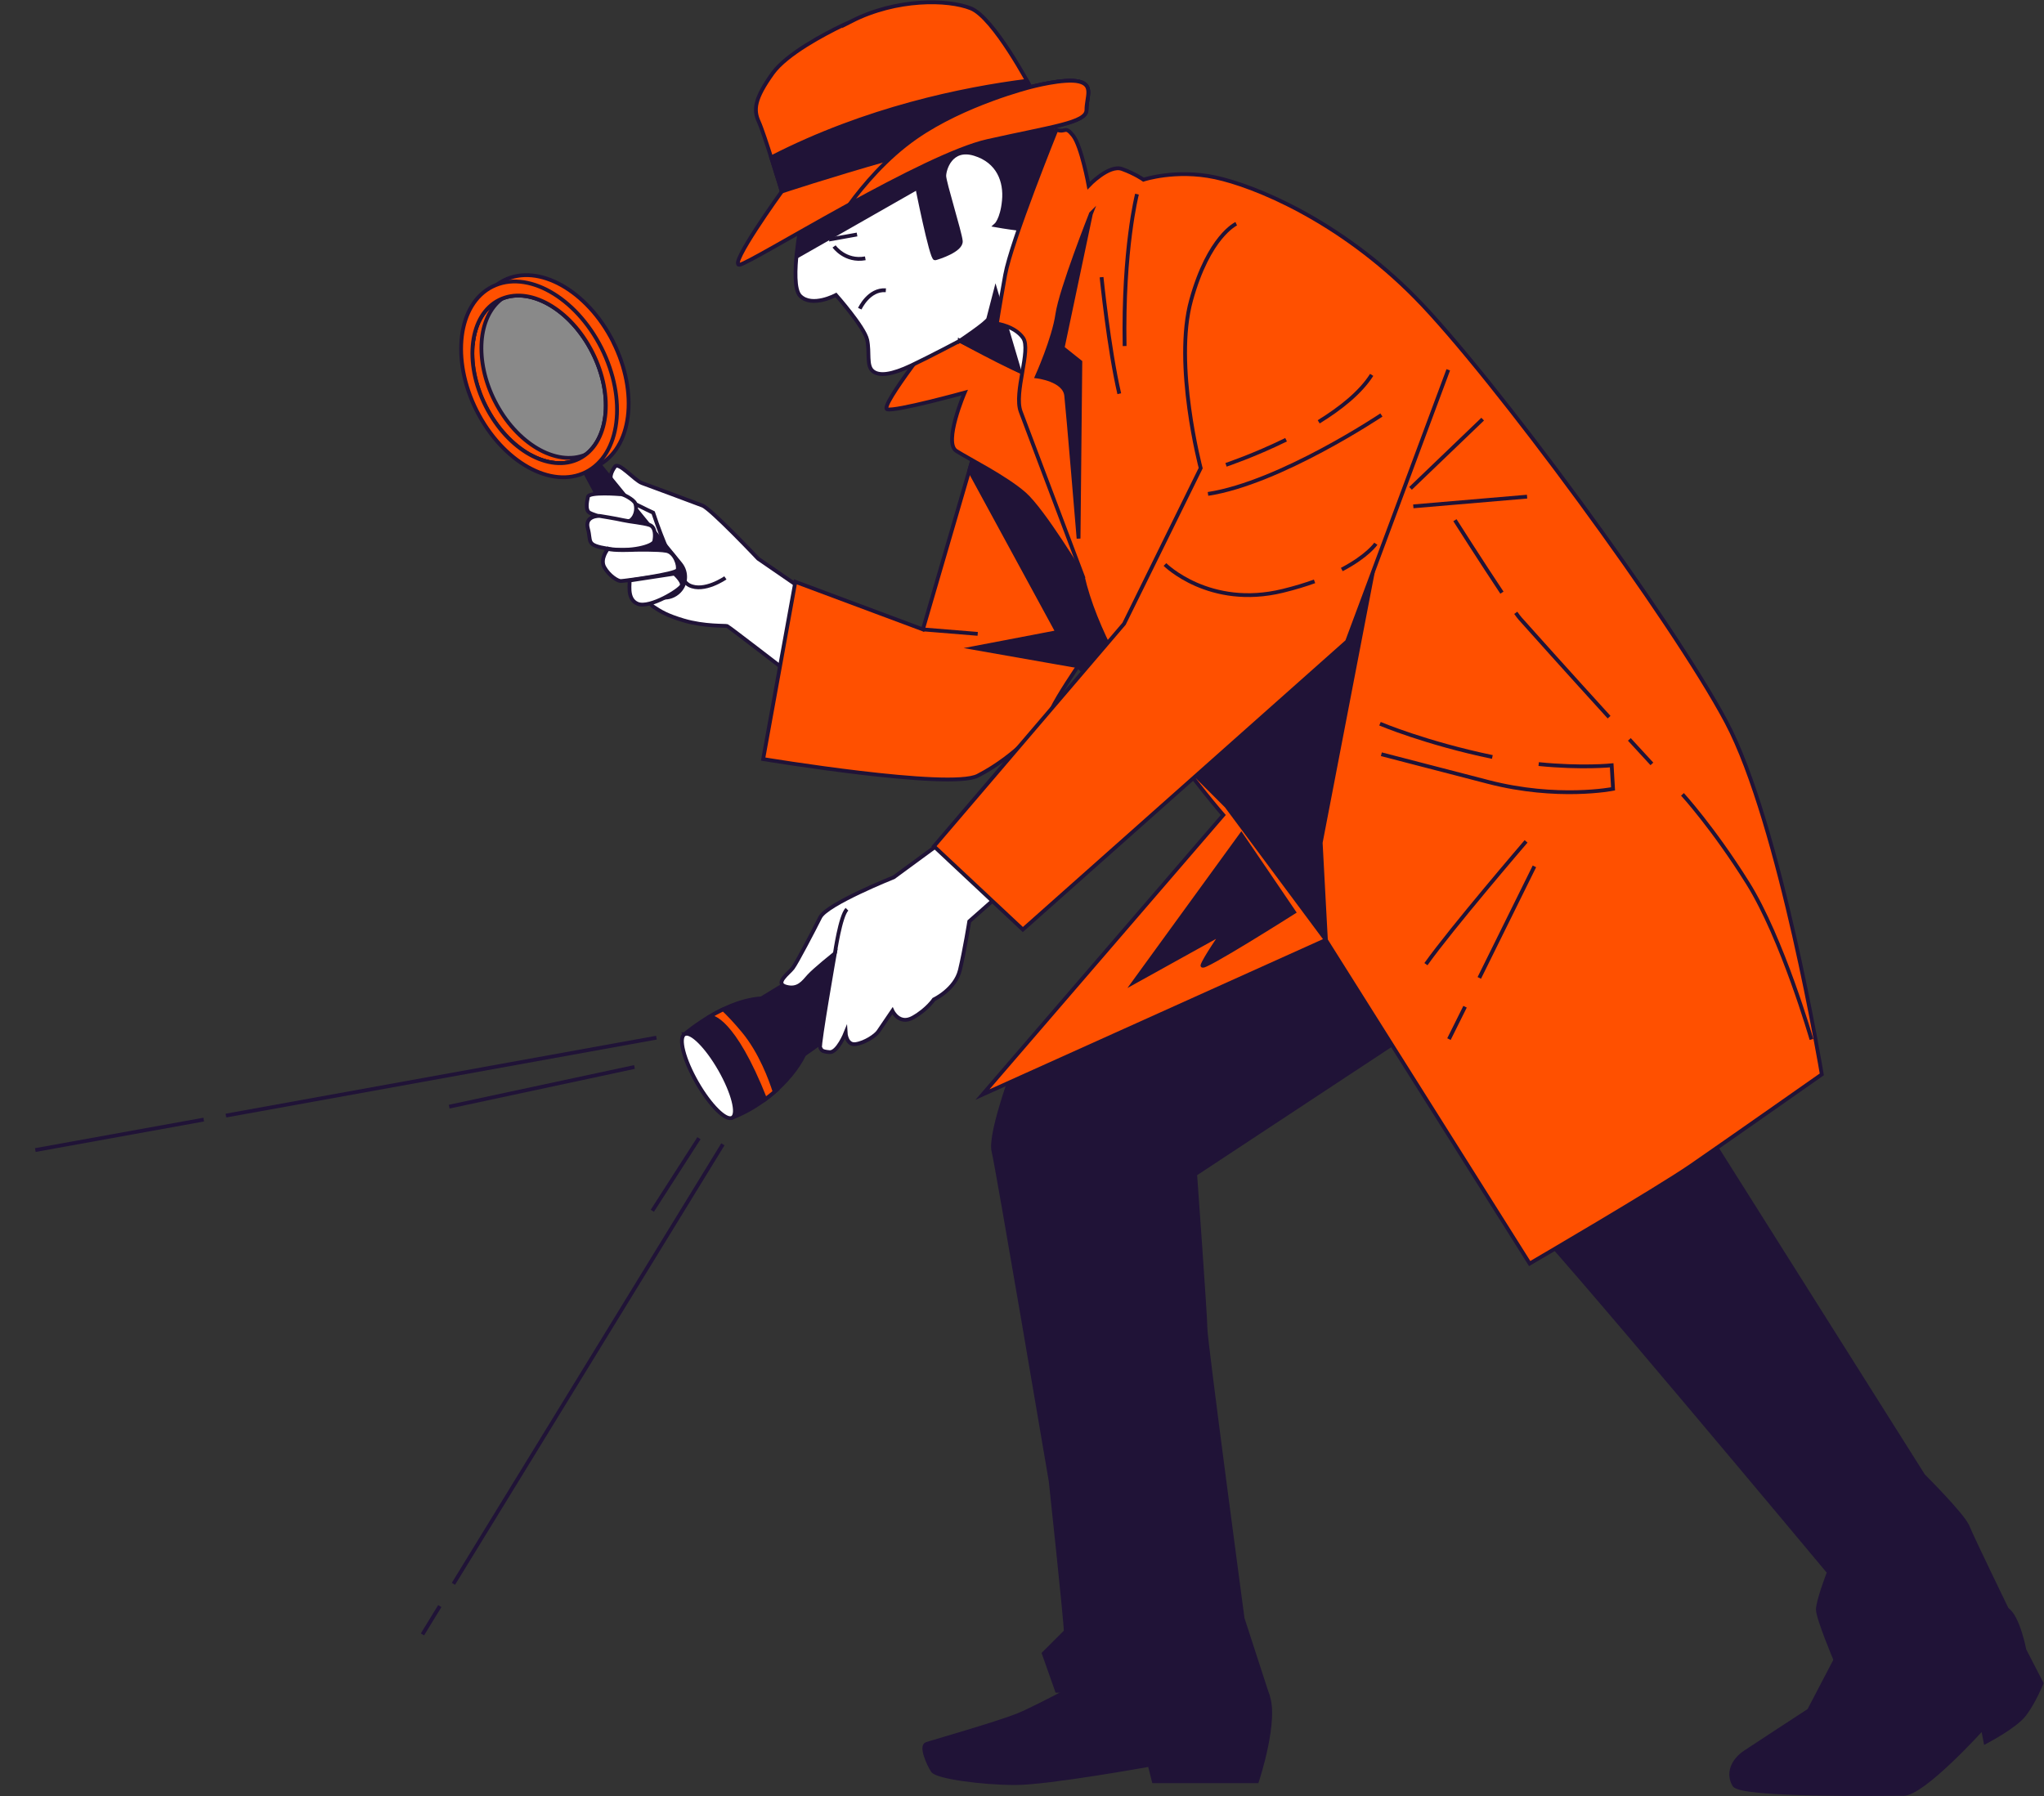 <svg width="537" height="472" viewBox="0 0 537 472" fill="none" xmlns="http://www.w3.org/2000/svg">
<rect x="0" y="0" width="537" height="472" fill="#333333" stroke="none"/>
<path d="M209.937 154.206L199.17 146.798C199.17 146.798 186.773 133.683 184.543 132.845C182.313 132.007 170.623 127.627 168.669 126.933C166.715 126.239 162.53 121.225 161.559 122.625C160.588 124.013 159.881 125.545 160.996 127.22C162.111 128.896 161.967 131.816 161.967 131.816L160.012 135.573C160.012 135.573 169.496 157.976 171.582 159.364C173.669 160.752 175.263 161.733 179.651 163.038C185.023 164.629 190.61 164.354 191.029 164.497C191.449 164.641 207.695 177.182 207.695 177.182L209.925 154.218L209.937 154.206Z" fill="white" stroke="#201337" stroke-miterlimit="10"/>
<path d="M161.008 127.208C161.008 127.208 162.542 130.272 165.887 131.935C169.232 133.611 171.606 134.724 171.606 134.724C171.606 134.724 177.181 151.836 181.09 153.787C184.999 155.738 190.574 151.836 190.574 151.836" stroke="#201337" stroke-miterlimit="10"/>
<path opacity="0.42" d="M152.147 120.531C144.402 124.42 133.408 118.245 127.605 106.721C121.802 95.209 123.372 82.715 131.118 78.814C138.863 74.925 149.857 81.1 155.66 92.624C161.463 104.136 159.893 116.63 152.147 120.531Z" fill="white" stroke="#201337" stroke-linecap="round" stroke-linejoin="round"/>
<path d="M129.979 105.357C124.619 94.742 125.555 83.302 131.813 78.539C131.585 78.635 131.345 78.719 131.118 78.826C123.372 82.715 121.79 95.209 127.605 106.733C133.408 118.245 144.402 124.432 152.147 120.543C152.747 120.244 153.298 119.873 153.838 119.466C146.141 122.673 135.626 116.546 129.991 105.369L129.979 105.357Z" fill="#FF5000" stroke="#201337" stroke-linecap="round" stroke-linejoin="round"/>
<path d="M161.08 89.788C154.294 76.337 141.453 69.109 132.401 73.656C126.921 76.409 124.116 82.835 124.224 90.458C124.763 85.169 127.101 80.837 131.106 78.826C138.851 74.937 149.845 81.112 155.648 92.636C161.451 104.148 159.881 116.642 152.135 120.543C148.347 122.446 143.791 121.931 139.426 119.574C145.277 123.714 151.74 125.019 156.955 122.398C166.007 117.85 167.842 103.263 161.068 89.8L161.08 89.788Z" fill="#FF5000" stroke="#201337" stroke-linecap="round" stroke-linejoin="round"/>
<path d="M158.022 91.451C151.236 78.001 138.395 70.772 129.343 75.32C120.291 79.867 118.457 94.455 125.231 107.918C132.017 121.369 144.858 128.597 153.91 124.049C162.962 119.502 164.796 104.914 158.022 91.451ZM152.147 120.543C144.402 124.432 133.408 118.257 127.605 106.733C121.802 95.221 123.372 82.728 131.118 78.826C138.863 74.937 149.857 81.112 155.66 92.636C161.463 104.148 159.893 116.642 152.147 120.543Z" fill="#FF5000" stroke="#201337" stroke-linecap="round" stroke-linejoin="round"/>
<path d="M153.886 124.54L169.748 154.158C171.367 157.186 175.371 157.976 178.021 155.786C180.335 153.883 180.67 150.472 178.776 148.151L157.782 122.422L153.886 124.54Z" fill="#201337" stroke="#201337" stroke-linecap="round" stroke-linejoin="round"/>
<path d="M162.962 129.853C162.962 129.853 154.737 129.159 154.461 130.547C154.186 131.935 153.766 134.03 154.881 134.724C155.996 135.418 164.221 137.919 165.756 136.674C167.29 135.418 167.29 133.192 166.871 132.223C166.451 131.253 163.669 129.722 162.962 129.853Z" fill="white" stroke="#201337" stroke-miterlimit="10"/>
<path d="M157.519 135.562C157.519 135.562 153.478 135.418 154.45 138.9C155.421 142.383 153.754 143.208 159.749 144.19C165.744 145.159 171.595 143.496 171.882 142.239C172.158 140.983 172.302 138.481 170.623 137.931C168.945 137.38 165.468 137.093 163.657 136.674C161.847 136.256 157.519 135.562 157.519 135.562Z" fill="white" stroke="#201337" stroke-miterlimit="10"/>
<path d="M159.749 144.19C159.749 144.19 157.519 146.834 158.778 149.06C160.036 151.286 162.266 152.674 163.094 152.674C163.921 152.674 177.589 150.867 178.009 149.754C178.428 148.641 177.313 145.159 175.083 144.74C172.853 144.321 166.858 144.465 166.858 144.465C166.858 144.465 160.864 144.74 159.749 144.19Z" fill="white" stroke="#201337" stroke-miterlimit="10"/>
<path d="M165.324 152.542C165.744 152.686 164.353 157.413 167.554 158.67C170.755 159.926 178.848 154.912 179.124 153.799C179.4 152.686 177.17 150.735 177.17 150.735L165.324 152.542Z" fill="white" stroke="#201337" stroke-miterlimit="10"/>
<path d="M259.07 108.48L242.465 165.383L208.954 152.878L200.501 199.453C200.501 199.453 249.598 207.578 256.876 203.833C267.091 198.567 274.729 189.76 276.299 186.325C277.87 182.891 283.193 175.076 283.193 175.076L313.886 204.467C313.886 204.467 280.687 121.309 279.117 110.06C277.546 98.811 262.835 98.177 259.07 108.492V108.48Z" fill="#FF5000" stroke="#201337" stroke-miterlimit="10"/>
<path d="M287.293 135.322L271.275 105.309L263.626 102.76C261.672 103.981 260.017 105.884 259.07 108.48L254.67 123.571L277.786 166.089L255.941 170.266L283.193 175.064L306.573 185.906C300.938 171.522 293.144 151.394 287.293 135.31V135.322Z" fill="#201337" stroke="#201337" stroke-miterlimit="10"/>
<path d="M247.488 85.971C247.488 85.971 230.883 106.913 233.077 107.547C235.271 108.169 253.435 103.167 253.435 103.167C253.435 103.167 247.8 116.295 251.241 118.485C254.682 120.675 264.082 125.366 269.094 129.734C274.105 134.114 284.44 151.31 284.44 151.31L268.782 88.783C268.782 88.783 254.37 80.346 247.488 85.971Z" fill="#FF5000" stroke="#201337" stroke-miterlimit="10"/>
<path d="M210.944 56.089C210.944 56.089 207.084 74.614 210.225 77.749C213.366 80.885 219.625 77.51 219.625 77.51C219.625 77.51 227.094 85.935 227.826 89.297C228.545 92.66 227.586 96.035 229.276 97.483C230.967 98.931 234.336 98.44 239.407 96.035C244.467 93.629 252.188 89.537 252.188 89.537C252.188 89.537 271.959 100.367 272.439 98.919C272.918 97.471 279.429 47.186 279.429 47.186L275.328 28.9C275.328 28.9 238.928 35.159 210.956 56.089H210.944Z" fill="white" stroke="#201337" stroke-miterlimit="10"/>
<path d="M209.362 67.386L243.951 47.664L227.67 41.86L210.944 56.089L209.362 67.386Z" fill="#201337" stroke="#201337" stroke-miterlimit="10"/>
<path d="M224.205 58.016C218.905 59.703 218.414 62.827 218.414 62.827L225.164 61.618" stroke="#201337" stroke-miterlimit="10"/>
<path d="M219.133 64.753C219.133 64.753 222.023 68.846 227.334 67.876" stroke="#201337" stroke-miterlimit="10"/>
<path d="M225.883 81.112C225.883 81.112 228.221 75.942 232.729 76.265" stroke="#201337" stroke-miterlimit="10"/>
<path d="M275.316 28.9C275.316 28.9 254.586 32.466 232.406 43.213L235.055 45.989C235.055 45.989 235.535 46.707 236.986 47.676C238.436 48.646 240.846 48.634 240.846 48.634C240.846 48.634 244.707 68.128 245.666 67.888C246.625 67.649 252.656 65.722 252.416 63.317C252.176 60.912 248.076 47.916 248.076 46.228C248.076 44.541 249.766 38.533 256.037 40.448C262.307 42.363 264.238 47.664 263.746 52.714C263.267 57.764 261.576 59.212 261.576 59.212C261.576 59.212 273.626 61.378 277.246 60.421C277.402 60.385 277.558 60.301 277.714 60.218C278.697 52.75 279.417 47.186 279.417 47.186L275.316 28.9Z" fill="#201337" stroke="#201337" stroke-miterlimit="10"/>
<path d="M223.725 5.553C223.725 5.553 222.778 5.972 221.279 6.69C216.627 8.939 206.64 14.169 202.983 19.267C198.163 26.004 197.924 28.888 199.362 32.023C200.801 35.159 205.393 50.309 205.393 50.309C205.393 50.309 191.173 70.043 194.303 69.564C197.432 69.085 242.273 40.927 259.394 37.074C276.515 33.22 285.435 32.263 285.435 28.888C285.435 25.514 287.366 22.39 283.505 21.433C279.644 20.476 270.724 22.881 270.724 22.881C270.724 22.881 261.084 4.595 255.054 2.19C249.023 -0.215 235.523 -0.455 223.713 5.565L223.725 5.553Z" fill="#FF5000" stroke="#201337" stroke-miterlimit="10"/>
<path d="M285.435 28.9C285.435 25.526 287.366 22.402 283.505 21.445C279.644 20.487 270.724 22.893 270.724 22.893C270.724 22.893 270.388 22.27 269.813 21.229C252.991 23.36 227.514 28.577 202.599 41.37C204.05 45.917 205.381 50.321 205.381 50.321C205.381 50.321 253.567 34.285 285.016 30.049C285.279 29.702 285.423 29.319 285.423 28.9H285.435Z" fill="#201337" stroke="#201337" stroke-miterlimit="10"/>
<path d="M223.138 53.743C236.482 46.42 251.157 38.928 259.394 37.074C276.515 33.22 285.435 32.263 285.435 28.888C285.435 25.514 287.366 22.39 283.505 21.433C279.644 20.475 270.724 22.881 270.724 22.881C270.724 22.881 253.363 27.213 240.594 36.116C232.789 41.549 226.711 48.861 223.138 53.743Z" fill="#FF5000" stroke="#201337" stroke-miterlimit="10"/>
<path d="M252.164 89.537C252.164 89.537 259.394 84.726 259.634 83.757C259.874 82.799 261.564 76.301 261.564 76.301L267.835 97.471L252.164 89.525V89.537Z" fill="#201337" stroke="#201337" stroke-miterlimit="10"/>
<path d="M289.572 428.524V439.354C289.572 439.354 272.762 448.557 267.331 450.723C261.912 452.889 245.042 457.711 243.424 458.25C241.793 458.788 243.963 463.659 245.054 465.287C246.133 466.914 258.075 468.53 266.743 468.53C275.412 468.53 302.041 463.707 302.041 463.707L303.12 468.039H330.24C330.24 468.039 335.659 451.8 332.95 445.302C330.24 438.804 326.979 436.638 326.979 436.638L322.099 421.488L289.56 428.524H289.572Z" fill="#201337" stroke="#201337" stroke-miterlimit="10"/>
<path d="M482.196 436.171L475.266 449.43C475.266 449.43 461.981 458.082 458.516 460.392C455.051 462.702 453.888 466.16 455.627 469.044C457.365 471.928 494.917 471.354 500.12 471.354C505.324 471.354 520.922 454.05 520.922 454.05L521.629 457.735C521.629 457.735 529.363 453.75 531.856 450.507C534.35 447.264 536.353 442.286 536.353 442.286L531.856 433.562C531.856 433.562 530.178 424.707 527.276 422.9C524.375 421.105 522.876 420.111 522.876 420.111L482.208 436.171H482.196Z" fill="#201337" stroke="#201337" stroke-miterlimit="10"/>
<path d="M516.858 401C515.707 398.116 505.3 387.741 505.3 387.741L443.482 289.708L436.192 223.267C436.396 221.939 436.576 220.658 436.767 219.45L328.969 230.471L300.974 261.43L265.533 283.066C265.533 283.066 259.97 298.348 261.013 302.512C262.056 306.677 276.036 389.177 276.036 389.177C276.036 389.177 279.992 425.987 279.992 428.692L274.213 434.46L277.678 444.261C277.678 444.261 285.184 444.261 296.166 445.996C307.148 447.731 332.974 445.326 332.974 445.326L326.464 425.293C326.464 425.293 316.704 352.366 316.704 349.123C316.704 345.88 313.994 308.532 313.994 308.532L373.103 269.555C373.103 269.555 396.698 316.825 401.326 320.283C405.954 323.742 480.481 413.123 480.481 413.123C480.481 413.123 477.592 420.614 477.592 422.924C477.592 425.233 482.22 436.183 482.22 436.183C482.22 436.183 494.929 439.067 501.859 437.332C508.789 435.597 527.277 422.912 527.277 422.912C527.277 422.912 518.033 403.884 516.882 401H516.858Z" fill="#201337" stroke="#201337" stroke-miterlimit="10"/>
<path d="M284.44 151.31C284.44 151.31 270.029 113.171 268.158 108.169C266.276 103.167 270.976 91.918 268.782 88.783C266.588 85.659 261.888 85.037 261.888 85.037C261.888 85.037 262.511 80.968 264.082 72.22C265.653 63.473 277.546 34.082 277.546 34.082C280.052 35.015 279.74 32.837 281.934 35.65C284.128 38.462 286.011 48.777 286.011 48.777C286.011 48.777 291.334 43.153 294.775 44.397C298.216 45.642 300.41 47.209 300.41 47.209C300.41 47.209 308.863 44.397 319.198 46.587C329.533 48.777 351.773 57.836 371.82 78.156C391.867 98.476 439.477 163.193 453.565 189.76C467.664 216.338 478.623 282.3 478.623 282.3C478.623 282.3 453.253 300.119 444.165 306.377C435.077 312.624 401.878 332.011 401.878 332.011L348.32 246.974L258.111 287.613L321.38 214.148C321.38 214.148 290.687 179.133 284.416 151.31H284.44Z" fill="#FF5000" stroke="#201337" stroke-miterlimit="10"/>
<path d="M360.406 151.693L346.977 221.424L348.344 246.974L322.195 211.803L309.115 198.747L360.406 151.693Z" fill="#201337" stroke="#201337" stroke-miterlimit="10"/>
<path d="M339.964 239.65L326.116 219.282L297.928 258.079L321.056 245.25C321.056 245.25 316.284 252.215 315.913 253.675C315.541 255.135 339.964 239.65 339.964 239.65Z" fill="#201337" stroke="#201337" stroke-miterlimit="10"/>
<path d="M389.529 110.132L370.573 128.321" stroke="#201337" stroke-miterlimit="10"/>
<path d="M371.304 133.048L401.194 130.499" stroke="#201337" stroke-miterlimit="10"/>
<path d="M404.24 200.769C415.582 201.906 423.423 201.092 423.423 201.092L423.783 207.279C423.783 207.279 409.203 210.187 390.979 205.46C372.755 200.733 362.912 198.184 362.912 198.184" stroke="#201337" stroke-miterlimit="10"/>
<path d="M400.931 221.077C400.931 221.077 381.208 244.054 374.625 253.34" stroke="#201337" stroke-miterlimit="10"/>
<path d="M384.901 264.529C383.15 268.071 381.651 271.075 380.668 273.038" stroke="#201337" stroke-miterlimit="10"/>
<path d="M403.125 227.647C403.125 227.647 395.307 243.491 388.641 256.954" stroke="#201337" stroke-miterlimit="10"/>
<path d="M362.552 190.167C362.552 190.167 374.578 195.264 392.07 198.902" stroke="#201337" stroke-miterlimit="10"/>
<path d="M428.063 194.283C430.317 196.748 432.355 198.962 433.986 200.721" stroke="#201337" stroke-miterlimit="10"/>
<path d="M398.221 161.027C398.713 161.709 399.096 162.224 399.36 162.523C401.146 164.557 412.692 177.41 422.74 188.443" stroke="#201337" stroke-miterlimit="10"/>
<path d="M382.239 136.686C382.239 136.686 389.42 147.983 394.588 155.726" stroke="#201337" stroke-miterlimit="10"/>
<path d="M442.019 208.727C442.019 208.727 450.04 217.463 459.152 232.015C468.264 246.567 475.913 273.121 475.913 273.121" stroke="#201337" stroke-miterlimit="10"/>
<path d="M286.622 56.125C286.622 56.125 278.721 76.074 277.786 82.572C276.851 89.07 272.415 98.919 272.415 98.919C272.415 98.919 279.644 99.744 280.112 103.921C280.579 108.097 283.361 141.509 283.361 141.509L283.829 95.113L279.177 91.403L286.61 56.137L286.622 56.125Z" fill="#201337" stroke="#201337" stroke-miterlimit="10"/>
<path d="M298.708 51.015C298.708 51.015 294.991 65.399 295.458 90.925" stroke="#201337" stroke-miterlimit="10"/>
<path d="M289.404 72.831C289.404 72.831 291.262 91.391 294.056 103.454" stroke="#201337" stroke-miterlimit="10"/>
<path d="M198.619 263.189L232.705 242.414L241.314 256.045L210.201 277.836L198.619 263.189Z" fill="#201337" stroke="#201337" stroke-miterlimit="10"/>
<path d="M179.843 271.745C179.843 271.745 198.271 255.746 210.033 265.379C210.033 265.379 212.839 268.706 212.311 273.792C211.783 278.878 203.882 289.217 192.372 293.669L179.831 271.745H179.843Z" fill="#201337" stroke="#201337" stroke-miterlimit="10"/>
<path d="M189.135 280.996C192.6 287.051 194.051 292.735 192.384 293.681C190.718 294.626 186.557 290.497 183.092 284.442C179.627 278.387 178.177 272.703 179.843 271.757C181.51 270.812 185.67 274.94 189.135 280.996Z" fill="white" stroke="#201337" stroke-miterlimit="10"/>
<path d="M203.511 286.871C202.48 283.604 199.83 276.376 195.286 270.896C193.176 268.359 191.425 266.528 190.022 265.199C188.776 265.798 187.589 266.432 186.51 267.078L186.845 267.246C186.845 267.246 192.576 267.389 201.053 288.846C201.916 288.2 202.743 287.542 203.523 286.871H203.511Z" fill="#FF5000" stroke="#201337" stroke-miterlimit="10"/>
<path d="M246.757 221.735L234.815 230.507C234.815 230.507 217.251 237.52 215.488 241.026C213.726 244.532 209.338 252.945 208.283 254.357C207.227 255.757 203.367 258.39 206.52 259.264C209.685 260.137 211.088 258.031 212.491 256.463C213.894 254.884 219.337 250.504 219.337 250.504C219.337 250.504 215.117 274.522 215.476 275.228C215.824 275.934 215.824 276.281 217.934 276.46C220.044 276.64 222.154 271.374 222.154 271.374C222.154 271.374 222.334 274.701 224.792 274.354C227.25 274.007 230.068 272.08 230.763 271.027C231.458 269.974 234.456 265.594 234.456 265.594C234.456 265.594 236.218 269.448 239.899 267.353C243.58 265.259 245.342 262.614 245.342 262.614C245.342 262.614 250.965 259.982 252.188 254.896C253.411 249.81 254.646 242.091 254.646 242.091L262.379 235.258L246.745 221.759L246.757 221.735Z" fill="white" stroke="#201337" stroke-miterlimit="10"/>
<path d="M219.349 250.48C219.349 250.48 220.752 240.667 222.514 238.908" stroke="#201337" stroke-miterlimit="10"/>
<path d="M324.785 58.794C324.785 58.794 317.603 62.025 312.927 78.886C308.251 95.748 315.445 123.008 315.445 123.008L295.315 163.899L245.366 222.37L268.722 244.245L353.896 168.554L380.488 97.171" fill="#FF5000"/>
<path d="M324.785 58.794C324.785 58.794 317.603 62.025 312.927 78.886C308.251 95.748 315.445 123.008 315.445 123.008L295.315 163.899L245.366 222.37L268.722 244.245L353.896 168.554L380.488 97.171" stroke="#201337" stroke-miterlimit="10"/>
<path d="M346.45 110.838C352.157 107.32 357.433 103.131 360.37 98.5" stroke="#201337" stroke-miterlimit="10"/>
<path d="M322.099 122.135C322.099 122.135 329.437 119.693 337.878 115.541" stroke="#201337" stroke-miterlimit="10"/>
<path d="M362.924 109.043C362.924 109.043 336.319 126.873 317.364 129.781" stroke="#201337" stroke-miterlimit="10"/>
<path d="M352.517 149.647C359.303 146.092 361.461 142.873 361.461 142.873" stroke="#201337" stroke-miterlimit="10"/>
<path d="M306.057 148.33C306.057 148.33 317.723 159.974 337.038 155.247C340.179 154.481 342.937 153.632 345.359 152.758" stroke="#201337" stroke-miterlimit="10"/>
<path d="M242.477 165.383L256.864 166.556" stroke="#201337" stroke-miterlimit="10"/>
<path d="M53.522 294.183L9.28 302.189" stroke="#201337" stroke-miterlimit="10"/>
<path d="M172.458 272.655L59.348 293.13" stroke="#201337" stroke-miterlimit="10"/>
<path d="M115.543 422.014L110.987 429.458" stroke="#201337" stroke-miterlimit="10"/>
<path d="M189.915 300.681L119.128 416.162" stroke="#201337" stroke-miterlimit="10"/>
<path d="M183.632 299.066L171.379 318.141" stroke="#201337" stroke-miterlimit="10"/>
<path d="M118.013 290.785L166.691 280.361" stroke="#201337" stroke-miterlimit="10"/>
</svg>
